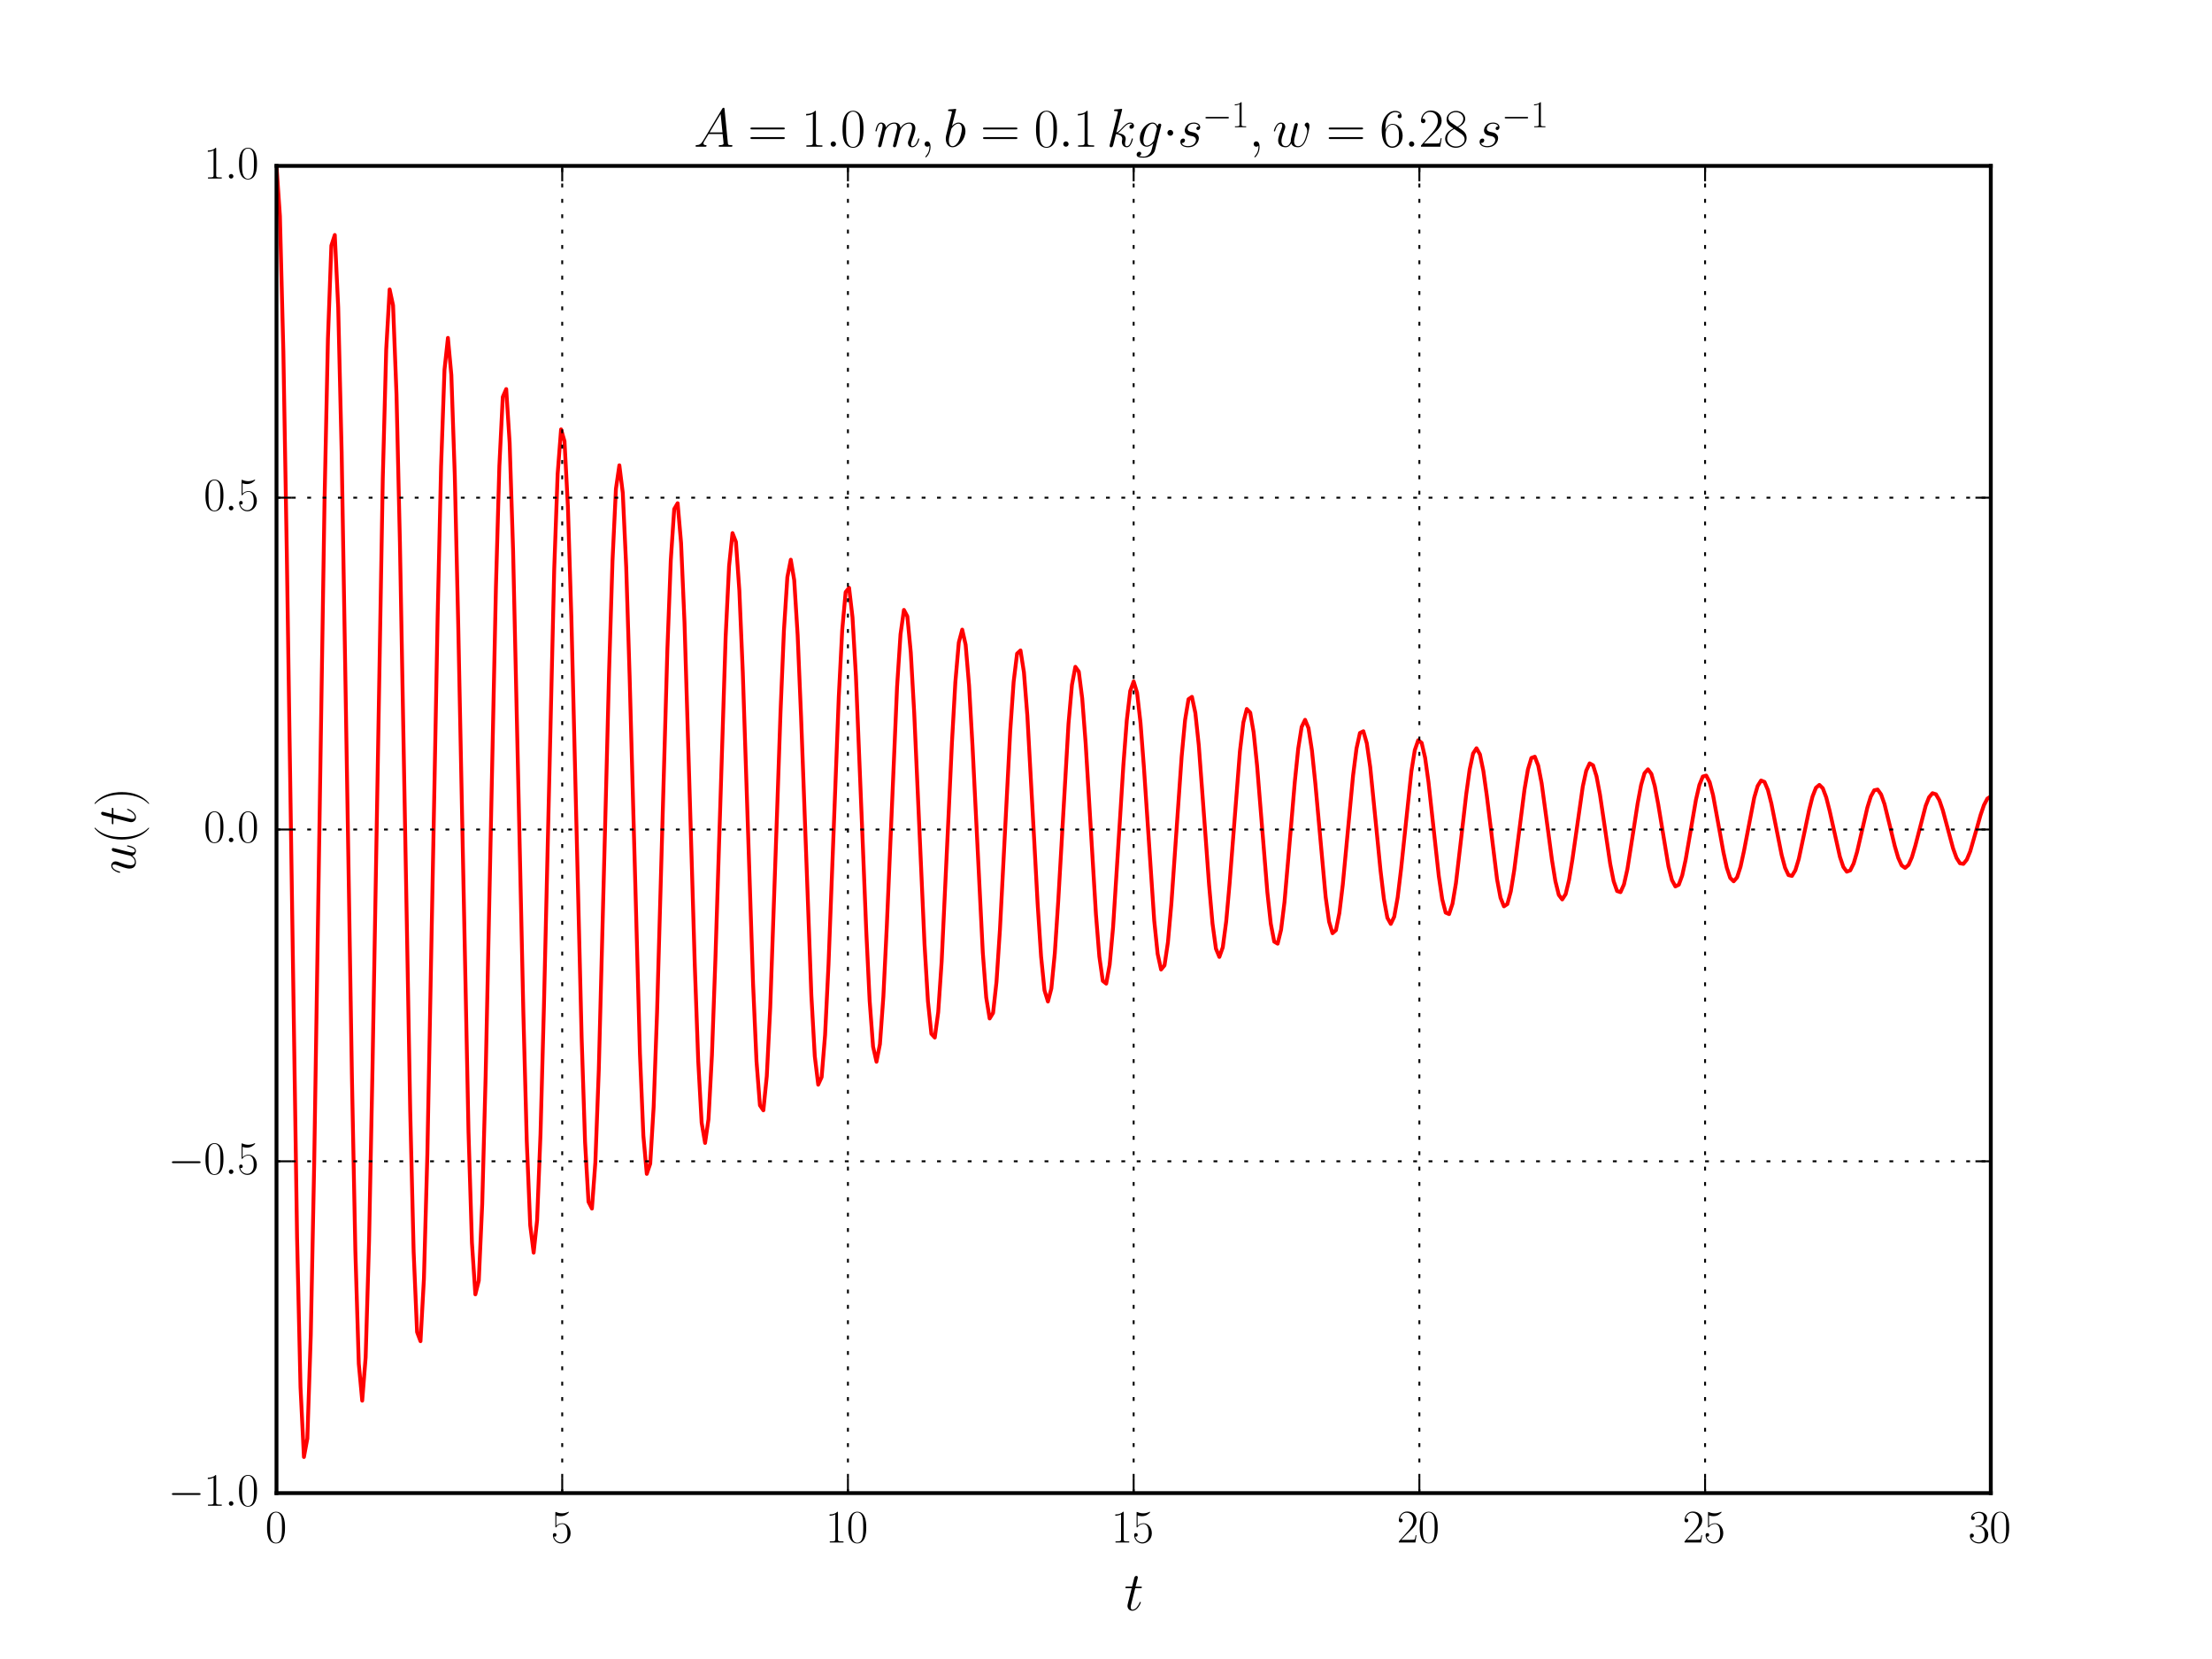 <?xml version="1.0" encoding="utf-8" standalone="no"?>
<!DOCTYPE svg PUBLIC "-//W3C//DTD SVG 1.1//EN"
  "http://www.w3.org/Graphics/SVG/1.1/DTD/svg11.dtd">
<svg xmlns:xlink="http://www.w3.org/1999/xlink" width="576pt" height="432pt" viewBox="0 0 576 432" xmlns="http://www.w3.org/2000/svg" version="1.1">
 <defs>
  <style type="text/css">*{stroke-linejoin: round; stroke-linecap: butt}</style>
 </defs>
 <g id="figure_1">
  <g id="patch_1">
   <path d="M 0 432 
L 576 432 
L 576 0 
L 0 0 
z
" style="fill: #ffffff"/>
  </g>
  <g id="axes_1">
   <g id="patch_2">
    <path d="M 72 388.8 
L 518.4 388.8 
L 518.4 43.2 
L 72 43.2 
z
" style="fill: #ffffff"/>
   </g>
   <g id="line2d_1">
    <path d="M 72 43.2 
L 72.893 56.296 
L 73.786 91.537 
L 74.678 143.738 
L 77.357 322.252 
L 78.25 361.198 
L 79.142 379.403 
L 80.035 374.573 
L 80.928 347.657 
L 81.821 302.677 
L 84.499 130.869 
L 85.392 88.234 
L 86.285 63.949 
L 87.178 61.187 
L 88.07 80.076 
L 88.963 117.721 
L 90.749 225.566 
L 91.642 280.476 
L 92.534 325.729 
L 93.427 355.118 
L 94.32 364.73 
L 95.213 353.459 
L 96.106 323.126 
L 96.998 278.197 
L 99.677 124.548 
L 100.57 91.027 
L 101.462 75.358 
L 102.355 79.515 
L 103.248 102.682 
L 104.141 141.396 
L 106.819 289.273 
L 107.712 325.969 
L 108.605 346.871 
L 109.498 349.249 
L 110.39 332.991 
L 111.283 300.59 
L 113.069 207.767 
L 113.962 160.505 
L 114.854 121.556 
L 115.747 96.26 
L 116.64 87.987 
L 117.533 97.688 
L 118.426 123.795 
L 119.318 162.467 
L 121.997 294.713 
L 122.89 323.565 
L 123.782 337.052 
L 124.675 333.474 
L 125.568 313.534 
L 126.461 280.212 
L 129.139 152.933 
L 130.032 121.349 
L 130.925 103.358 
L 131.818 101.312 
L 132.71 115.305 
L 133.603 143.193 
L 135.389 223.086 
L 136.282 263.765 
L 137.174 297.289 
L 138.067 319.061 
L 138.96 326.182 
L 139.853 317.832 
L 140.746 295.361 
L 141.638 262.076 
L 144.317 148.251 
L 145.21 123.418 
L 146.102 111.81 
L 146.995 114.89 
L 147.888 132.052 
L 148.781 160.732 
L 151.459 270.282 
L 152.352 297.467 
L 153.245 312.952 
L 154.138 314.713 
L 155.03 302.669 
L 155.923 278.666 
L 157.709 209.901 
L 158.602 174.888 
L 159.494 146.034 
L 160.387 127.294 
L 161.28 121.165 
L 162.173 128.352 
L 163.066 147.693 
L 163.958 176.342 
L 166.637 274.312 
L 167.53 295.686 
L 168.422 305.677 
L 169.315 303.027 
L 170.208 288.255 
L 171.101 263.569 
L 173.779 169.279 
L 174.672 145.881 
L 175.565 132.553 
L 176.458 131.037 
L 177.35 141.403 
L 178.243 162.063 
L 180.029 221.25 
L 180.922 251.385 
L 181.814 276.22 
L 182.707 292.35 
L 183.6 297.625 
L 184.493 291.439 
L 185.386 274.792 
L 186.278 250.134 
L 188.957 165.81 
L 189.85 147.414 
L 190.742 138.814 
L 191.635 141.096 
L 192.528 153.81 
L 193.421 175.057 
L 196.099 256.213 
L 196.992 276.352 
L 197.885 287.824 
L 198.778 289.129 
L 199.67 280.206 
L 200.563 262.424 
L 202.349 211.481 
L 203.242 185.543 
L 204.134 164.168 
L 205.027 150.285 
L 205.92 145.745 
L 206.813 151.069 
L 207.706 165.397 
L 208.598 186.62 
L 211.277 259.199 
L 212.17 275.033 
L 213.062 282.435 
L 213.955 280.471 
L 214.848 269.528 
L 215.741 251.24 
L 218.419 181.388 
L 219.312 164.054 
L 220.205 154.181 
L 221.098 153.058 
L 221.99 160.737 
L 222.883 176.043 
L 224.669 219.889 
L 225.562 242.214 
L 226.454 260.612 
L 227.347 272.561 
L 228.24 276.469 
L 229.133 271.887 
L 230.026 259.554 
L 230.918 241.287 
L 233.597 178.818 
L 234.49 165.19 
L 235.382 158.819 
L 236.275 160.509 
L 237.168 169.928 
L 238.061 185.668 
L 240.739 245.791 
L 241.632 260.71 
L 242.525 269.208 
L 243.418 270.175 
L 244.31 263.565 
L 245.203 250.392 
L 246.989 212.653 
L 247.882 193.437 
L 248.774 177.602 
L 249.667 167.317 
L 250.56 163.954 
L 251.453 167.898 
L 252.346 178.512 
L 253.238 194.235 
L 255.917 248.003 
L 256.81 259.733 
L 257.702 265.216 
L 258.595 263.761 
L 259.488 255.654 
L 260.381 242.107 
L 263.059 190.359 
L 263.952 177.518 
L 264.845 170.203 
L 265.738 169.371 
L 266.63 175.06 
L 267.523 186.399 
L 269.309 218.881 
L 270.202 235.42 
L 271.094 249.05 
L 271.987 257.902 
L 272.88 260.797 
L 273.773 257.402 
L 274.666 248.266 
L 275.558 234.733 
L 278.237 188.455 
L 279.13 178.359 
L 280.022 173.639 
L 280.915 174.892 
L 281.808 181.869 
L 282.701 193.53 
L 285.379 238.069 
L 286.272 249.122 
L 287.165 255.418 
L 288.058 256.134 
L 288.95 251.237 
L 289.843 241.478 
L 291.629 213.52 
L 292.522 199.285 
L 293.414 187.554 
L 294.307 179.935 
L 295.2 177.443 
L 296.093 180.365 
L 296.986 188.229 
L 297.878 199.876 
L 300.557 239.708 
L 301.45 248.398 
L 302.342 252.46 
L 303.235 251.382 
L 304.128 245.377 
L 305.021 235.34 
L 307.699 197.005 
L 308.592 187.492 
L 309.485 182.073 
L 310.378 181.457 
L 311.27 185.671 
L 312.163 194.071 
L 313.949 218.134 
L 314.842 230.387 
L 315.734 240.484 
L 316.627 247.041 
L 317.52 249.186 
L 318.413 246.671 
L 319.306 239.903 
L 320.198 229.878 
L 322.877 195.594 
L 323.77 188.115 
L 324.662 184.619 
L 325.555 185.546 
L 326.448 190.715 
L 327.341 199.354 
L 330.019 232.349 
L 330.912 240.537 
L 331.805 245.201 
L 332.698 245.732 
L 333.59 242.104 
L 334.483 234.875 
L 336.269 214.163 
L 337.162 203.617 
L 338.054 194.927 
L 338.947 189.282 
L 339.84 187.436 
L 340.733 189.601 
L 341.626 195.426 
L 342.518 204.055 
L 345.197 233.563 
L 346.09 240.001 
L 346.982 243.01 
L 347.875 242.212 
L 348.768 237.763 
L 349.661 230.328 
L 352.339 201.928 
L 353.232 194.88 
L 354.125 190.866 
L 355.018 190.41 
L 355.91 193.532 
L 356.803 199.755 
L 358.589 217.581 
L 359.482 226.658 
L 360.374 234.138 
L 361.267 238.996 
L 362.16 240.585 
L 363.053 238.722 
L 363.946 233.708 
L 364.838 226.281 
L 367.517 200.883 
L 368.41 195.342 
L 369.302 192.752 
L 370.195 193.439 
L 371.088 197.269 
L 371.981 203.668 
L 374.659 228.112 
L 375.552 234.178 
L 376.445 237.633 
L 377.338 238.026 
L 378.23 235.338 
L 379.123 229.983 
L 380.909 214.639 
L 381.802 206.827 
L 382.694 200.388 
L 383.587 196.207 
L 384.48 194.84 
L 385.373 196.443 
L 386.266 200.759 
L 387.158 207.151 
L 389.837 229.011 
L 390.73 233.78 
L 391.622 236.01 
L 392.515 235.418 
L 393.408 232.122 
L 394.301 226.614 
L 396.979 205.575 
L 397.872 200.354 
L 398.765 197.38 
L 399.658 197.042 
L 400.55 199.355 
L 401.443 203.965 
L 403.229 217.171 
L 404.122 223.896 
L 405.014 229.437 
L 405.907 233.036 
L 406.8 234.213 
L 407.693 232.833 
L 408.586 229.118 
L 409.478 223.616 
L 412.157 204.801 
L 413.05 200.696 
L 413.942 198.777 
L 414.835 199.287 
L 415.728 202.123 
L 416.621 206.864 
L 419.299 224.973 
L 420.192 229.466 
L 421.085 232.026 
L 421.978 232.317 
L 422.87 230.326 
L 423.763 226.359 
L 425.549 214.992 
L 426.442 209.204 
L 427.334 204.435 
L 428.227 201.337 
L 429.12 200.324 
L 430.013 201.512 
L 430.906 204.709 
L 431.798 209.445 
L 434.477 225.639 
L 435.37 229.172 
L 436.262 230.824 
L 437.155 230.385 
L 438.048 227.944 
L 438.941 223.863 
L 441.619 208.277 
L 442.512 204.409 
L 443.405 202.206 
L 444.298 201.956 
L 445.19 203.669 
L 446.083 207.084 
L 447.869 216.868 
L 448.762 221.849 
L 449.654 225.954 
L 450.547 228.621 
L 451.44 229.493 
L 452.333 228.47 
L 453.226 225.718 
L 454.118 221.642 
L 456.797 207.704 
L 457.69 204.663 
L 458.582 203.241 
L 459.475 203.618 
L 460.368 205.72 
L 461.261 209.232 
L 463.939 222.647 
L 464.832 225.976 
L 465.725 227.872 
L 466.618 228.088 
L 467.51 226.613 
L 468.403 223.674 
L 470.189 215.253 
L 471.082 210.966 
L 471.974 207.432 
L 472.867 205.137 
L 473.76 204.387 
L 474.653 205.267 
L 475.546 207.635 
L 476.438 211.144 
L 479.117 223.141 
L 480.01 225.758 
L 480.902 226.982 
L 481.795 226.657 
L 482.688 224.848 
L 483.581 221.825 
L 486.259 210.279 
L 487.152 207.413 
L 488.045 205.781 
L 488.938 205.596 
L 489.83 206.865 
L 490.723 209.395 
L 492.509 216.643 
L 493.402 220.333 
L 494.294 223.374 
L 495.187 225.35 
L 496.08 225.995 
L 496.973 225.238 
L 497.866 223.199 
L 498.758 220.18 
L 501.437 209.854 
L 502.33 207.601 
L 503.222 206.548 
L 504.115 206.827 
L 505.008 208.384 
L 505.901 210.986 
L 508.579 220.924 
L 509.472 223.391 
L 510.365 224.795 
L 511.258 224.955 
L 512.15 223.862 
L 513.043 221.685 
L 514.829 215.447 
L 515.722 212.27 
L 516.614 209.653 
L 517.507 207.953 
L 518.4 207.397 
L 518.4 207.397 
" clip-path="url(#pfe2272f4ac)" style="fill: none; stroke: #ff0000; stroke-linecap: square"/>
   </g>
   <g id="patch_3">
    <path d="M 72 388.8 
L 72 43.2 
" style="fill: none; stroke: #000000; stroke-linejoin: miter; stroke-linecap: square"/>
   </g>
   <g id="patch_4">
    <path d="M 518.4 388.8 
L 518.4 43.2 
" style="fill: none; stroke: #000000; stroke-linejoin: miter; stroke-linecap: square"/>
   </g>
   <g id="patch_5">
    <path d="M 72 388.8 
L 518.4 388.8 
" style="fill: none; stroke: #000000; stroke-linejoin: miter; stroke-linecap: square"/>
   </g>
   <g id="patch_6">
    <path d="M 72 43.2 
L 518.4 43.2 
" style="fill: none; stroke: #000000; stroke-linejoin: miter; stroke-linecap: square"/>
   </g>
   <g id="matplotlib.axis_1">
    <g id="xtick_1">
     <g id="line2d_2">
      <path d="M 72 388.8 
L 72 43.2 
" clip-path="url(#pfe2272f4ac)" style="fill: none; stroke-dasharray: 1,3; stroke-dashoffset: 0; stroke: #000000; stroke-width: 0.5"/>
     </g>
     <g id="line2d_3">
      <defs>
       <path id="m23dc1b5001" d="M 0 0 
L 0 -4 
" style="stroke: #000000; stroke-width: 0.5"/>
      </defs>
      <g>
       <use xlink:href="#m23dc1b5001" x="72" y="388.8" style="stroke: #000000; stroke-width: 0.5"/>
      </g>
     </g>
     <g id="line2d_4">
      <defs>
       <path id="m2e73448991" d="M 0 0 
L 0 4 
" style="stroke: #000000; stroke-width: 0.5"/>
      </defs>
      <g>
       <use xlink:href="#m2e73448991" x="72" y="43.2" style="stroke: #000000; stroke-width: 0.5"/>
      </g>
     </g>
     <g id="text_1">
      <!-- $\mathdefault{0}$ -->
      <g transform="translate(69.074 401.671) scale(0.12 -0.12)">
       <defs>
        <path id="CMR17-30" d="M 2688 2025 
C 2688 2416 2682 3080 2413 3591 
C 2176 4039 1798 4198 1466 4198 
C 1158 4198 768 4058 525 3597 
C 269 3118 243 2524 243 2025 
C 243 1661 250 1106 448 619 
C 723 -39 1216 -128 1466 -128 
C 1760 -128 2208 -7 2470 600 
C 2662 1042 2688 1559 2688 2025 
z
M 1466 -26 
C 1056 -26 813 325 723 812 
C 653 1188 653 1738 653 2096 
C 653 2588 653 2997 736 3387 
C 858 3929 1216 4096 1466 4096 
C 1728 4096 2067 3923 2189 3400 
C 2272 3036 2278 2607 2278 2096 
C 2278 1680 2278 1169 2202 792 
C 2067 95 1690 -26 1466 -26 
z
" transform="scale(0.016)"/>
       </defs>
       <use xlink:href="#CMR17-30" transform="scale(0.996)"/>
      </g>
     </g>
    </g>
    <g id="xtick_2">
     <g id="line2d_5">
      <path d="M 146.4 388.8 
L 146.4 43.2 
" clip-path="url(#pfe2272f4ac)" style="fill: none; stroke-dasharray: 1,3; stroke-dashoffset: 0; stroke: #000000; stroke-width: 0.5"/>
     </g>
     <g id="line2d_6">
      <g>
       <use xlink:href="#m23dc1b5001" x="146.4" y="388.8" style="stroke: #000000; stroke-width: 0.5"/>
      </g>
     </g>
     <g id="line2d_7">
      <g>
       <use xlink:href="#m2e73448991" x="146.4" y="43.2" style="stroke: #000000; stroke-width: 0.5"/>
      </g>
     </g>
     <g id="text_2">
      <!-- $\mathdefault{5}$ -->
      <g transform="translate(143.474 401.671) scale(0.12 -0.12)">
       <defs>
        <path id="CMR17-35" d="M 730 3692 
C 794 3666 1056 3584 1325 3584 
C 1920 3584 2246 3911 2432 4100 
C 2432 4157 2432 4192 2394 4192 
C 2387 4192 2374 4192 2323 4163 
C 2099 4058 1837 3973 1517 3973 
C 1325 3973 1037 3999 723 4139 
C 653 4171 640 4171 634 4171 
C 602 4171 595 4164 595 4037 
L 595 2203 
C 595 2089 595 2057 659 2057 
C 691 2057 704 2070 736 2114 
C 941 2401 1222 2522 1542 2522 
C 1766 2522 2246 2382 2246 1289 
C 2246 1085 2246 715 2054 421 
C 1894 159 1645 25 1370 25 
C 947 25 518 320 403 814 
C 429 807 480 795 506 795 
C 589 795 749 840 749 1038 
C 749 1210 627 1280 506 1280 
C 358 1280 262 1190 262 1011 
C 262 454 704 -128 1382 -128 
C 2042 -128 2669 440 2669 1264 
C 2669 2030 2170 2624 1549 2624 
C 1222 2624 947 2503 730 2274 
L 730 3692 
z
" transform="scale(0.016)"/>
       </defs>
       <use xlink:href="#CMR17-35" transform="scale(0.996)"/>
      </g>
     </g>
    </g>
    <g id="xtick_3">
     <g id="line2d_8">
      <path d="M 220.8 388.8 
L 220.8 43.2 
" clip-path="url(#pfe2272f4ac)" style="fill: none; stroke-dasharray: 1,3; stroke-dashoffset: 0; stroke: #000000; stroke-width: 0.5"/>
     </g>
     <g id="line2d_9">
      <g>
       <use xlink:href="#m23dc1b5001" x="220.8" y="388.8" style="stroke: #000000; stroke-width: 0.5"/>
      </g>
     </g>
     <g id="line2d_10">
      <g>
       <use xlink:href="#m2e73448991" x="220.8" y="43.2" style="stroke: #000000; stroke-width: 0.5"/>
      </g>
     </g>
     <g id="text_3">
      <!-- $\mathdefault{10}$ -->
      <g transform="translate(214.947 401.671) scale(0.12 -0.12)">
       <defs>
        <path id="CMR17-31" d="M 1702 4058 
C 1702 4192 1696 4192 1606 4192 
C 1357 3916 979 3827 621 3827 
C 602 3827 570 3827 563 3808 
C 557 3795 557 3782 557 3648 
C 755 3648 1088 3686 1344 3839 
L 1344 461 
C 1344 236 1331 160 781 160 
L 589 160 
L 589 0 
C 896 0 1216 0 1523 0 
C 1830 0 2150 0 2458 0 
L 2458 160 
L 2266 160 
C 1715 160 1702 230 1702 458 
L 1702 4058 
z
" transform="scale(0.016)"/>
       </defs>
       <use xlink:href="#CMR17-31" transform="scale(0.996)"/>
       <use xlink:href="#CMR17-30" transform="translate(45.69 0) scale(0.996)"/>
      </g>
     </g>
    </g>
    <g id="xtick_4">
     <g id="line2d_11">
      <path d="M 295.2 388.8 
L 295.2 43.2 
" clip-path="url(#pfe2272f4ac)" style="fill: none; stroke-dasharray: 1,3; stroke-dashoffset: 0; stroke: #000000; stroke-width: 0.5"/>
     </g>
     <g id="line2d_12">
      <g>
       <use xlink:href="#m23dc1b5001" x="295.2" y="388.8" style="stroke: #000000; stroke-width: 0.5"/>
      </g>
     </g>
     <g id="line2d_13">
      <g>
       <use xlink:href="#m2e73448991" x="295.2" y="43.2" style="stroke: #000000; stroke-width: 0.5"/>
      </g>
     </g>
     <g id="text_4">
      <!-- $\mathdefault{15}$ -->
      <g transform="translate(289.347 401.671) scale(0.12 -0.12)">
       <use xlink:href="#CMR17-31" transform="scale(0.996)"/>
       <use xlink:href="#CMR17-35" transform="translate(45.69 0) scale(0.996)"/>
      </g>
     </g>
    </g>
    <g id="xtick_5">
     <g id="line2d_14">
      <path d="M 369.6 388.8 
L 369.6 43.2 
" clip-path="url(#pfe2272f4ac)" style="fill: none; stroke-dasharray: 1,3; stroke-dashoffset: 0; stroke: #000000; stroke-width: 0.5"/>
     </g>
     <g id="line2d_15">
      <g>
       <use xlink:href="#m23dc1b5001" x="369.6" y="388.8" style="stroke: #000000; stroke-width: 0.5"/>
      </g>
     </g>
     <g id="line2d_16">
      <g>
       <use xlink:href="#m2e73448991" x="369.6" y="43.2" style="stroke: #000000; stroke-width: 0.5"/>
      </g>
     </g>
     <g id="text_5">
      <!-- $\mathdefault{20}$ -->
      <g transform="translate(363.747 401.671) scale(0.12 -0.12)">
       <defs>
        <path id="CMR17-32" d="M 2669 989 
L 2554 989 
C 2490 536 2438 459 2413 420 
C 2381 369 1920 369 1830 369 
L 602 369 
C 832 619 1280 1072 1824 1597 
C 2214 1967 2669 2402 2669 3035 
C 2669 3790 2067 4224 1395 4224 
C 691 4224 262 3604 262 3030 
C 262 2780 448 2748 525 2748 
C 589 2748 781 2787 781 3010 
C 781 3207 614 3264 525 3264 
C 486 3264 448 3258 422 3245 
C 544 3790 915 4058 1306 4058 
C 1862 4058 2227 3617 2227 3035 
C 2227 2479 1901 2000 1536 1584 
L 262 146 
L 262 0 
L 2515 0 
L 2669 989 
z
" transform="scale(0.016)"/>
       </defs>
       <use xlink:href="#CMR17-32" transform="scale(0.996)"/>
       <use xlink:href="#CMR17-30" transform="translate(45.69 0) scale(0.996)"/>
      </g>
     </g>
    </g>
    <g id="xtick_6">
     <g id="line2d_17">
      <path d="M 444 388.8 
L 444 43.2 
" clip-path="url(#pfe2272f4ac)" style="fill: none; stroke-dasharray: 1,3; stroke-dashoffset: 0; stroke: #000000; stroke-width: 0.5"/>
     </g>
     <g id="line2d_18">
      <g>
       <use xlink:href="#m23dc1b5001" x="444" y="388.8" style="stroke: #000000; stroke-width: 0.5"/>
      </g>
     </g>
     <g id="line2d_19">
      <g>
       <use xlink:href="#m2e73448991" x="444" y="43.2" style="stroke: #000000; stroke-width: 0.5"/>
      </g>
     </g>
     <g id="text_6">
      <!-- $\mathdefault{25}$ -->
      <g transform="translate(438.147 401.671) scale(0.12 -0.12)">
       <use xlink:href="#CMR17-32" transform="scale(0.996)"/>
       <use xlink:href="#CMR17-35" transform="translate(45.69 0) scale(0.996)"/>
      </g>
     </g>
    </g>
    <g id="xtick_7">
     <g id="line2d_20">
      <path d="M 518.4 388.8 
L 518.4 43.2 
" clip-path="url(#pfe2272f4ac)" style="fill: none; stroke-dasharray: 1,3; stroke-dashoffset: 0; stroke: #000000; stroke-width: 0.5"/>
     </g>
     <g id="line2d_21">
      <g>
       <use xlink:href="#m23dc1b5001" x="518.4" y="388.8" style="stroke: #000000; stroke-width: 0.5"/>
      </g>
     </g>
     <g id="line2d_22">
      <g>
       <use xlink:href="#m2e73448991" x="518.4" y="43.2" style="stroke: #000000; stroke-width: 0.5"/>
      </g>
     </g>
     <g id="text_7">
      <!-- $\mathdefault{30}$ -->
      <g transform="translate(512.547 401.671) scale(0.12 -0.12)">
       <defs>
        <path id="CMR17-33" d="M 1414 2157 
C 1984 2157 2234 1662 2234 1090 
C 2234 320 1824 25 1453 25 
C 1114 25 563 194 390 693 
C 422 680 454 680 486 680 
C 640 680 755 782 755 948 
C 755 1133 614 1216 486 1216 
C 378 1216 211 1165 211 926 
C 211 335 787 -128 1466 -128 
C 2176 -128 2720 430 2720 1085 
C 2720 1707 2208 2157 1600 2227 
C 2086 2328 2554 2756 2554 3329 
C 2554 3820 2048 4179 1472 4179 
C 890 4179 378 3829 378 3329 
C 378 3110 544 3072 627 3072 
C 762 3072 877 3155 877 3321 
C 877 3486 762 3569 627 3569 
C 602 3569 570 3569 544 3557 
C 730 3959 1235 4032 1459 4032 
C 1683 4032 2106 3925 2106 3320 
C 2106 3143 2080 2828 1862 2550 
C 1670 2304 1453 2304 1242 2284 
C 1210 2284 1062 2269 1037 2269 
C 992 2263 966 2257 966 2208 
C 966 2163 973 2157 1101 2157 
L 1414 2157 
z
" transform="scale(0.016)"/>
       </defs>
       <use xlink:href="#CMR17-33" transform="scale(0.996)"/>
       <use xlink:href="#CMR17-30" transform="translate(45.69 0) scale(0.996)"/>
      </g>
     </g>
    </g>
    <g id="text_8">
     <!-- $t$ -->
     <g transform="translate(292.734 419.291) scale(0.14 -0.14)">
      <defs>
       <path id="CMMI12-74" d="M 1286 2566 
L 1875 2566 
C 1997 2566 2061 2566 2061 2681 
C 2061 2752 2022 2752 1894 2752 
L 1331 2752 
L 1568 3692 
C 1594 3781 1594 3794 1594 3840 
C 1594 3943 1510 4000 1427 4000 
C 1376 4000 1229 3981 1178 3775 
L 928 2752 
L 326 2752 
C 198 2752 141 2752 141 2630 
C 141 2566 186 2566 307 2566 
L 877 2566 
L 454 881 
C 403 658 384 594 384 511 
C 384 211 595 -64 954 -64 
C 1600 -64 1946 868 1946 912 
C 1946 951 1920 970 1882 970 
C 1869 970 1843 970 1830 944 
C 1824 938 1818 931 1773 829 
C 1638 511 1344 64 973 64 
C 781 64 768 224 768 364 
C 768 370 768 492 787 568 
L 1286 2566 
z
" transform="scale(0.016)"/>
      </defs>
      <use xlink:href="#CMMI12-74" transform="scale(0.996)"/>
     </g>
    </g>
   </g>
   <g id="matplotlib.axis_2">
    <g id="ytick_1">
     <g id="line2d_23">
      <path d="M 72 388.8 
L 518.4 388.8 
" clip-path="url(#pfe2272f4ac)" style="fill: none; stroke-dasharray: 1,3; stroke-dashoffset: 0; stroke: #000000; stroke-width: 0.5"/>
     </g>
     <g id="line2d_24">
      <defs>
       <path id="m9faa797893" d="M 0 0 
L 4 0 
" style="stroke: #000000; stroke-width: 0.5"/>
      </defs>
      <g>
       <use xlink:href="#m9faa797893" x="72" y="388.8" style="stroke: #000000; stroke-width: 0.5"/>
      </g>
     </g>
     <g id="line2d_25">
      <defs>
       <path id="ma0fcaa4d40" d="M 0 0 
L -4 0 
" style="stroke: #000000; stroke-width: 0.5"/>
      </defs>
      <g>
       <use xlink:href="#ma0fcaa4d40" x="518.4" y="388.8" style="stroke: #000000; stroke-width: 0.5"/>
      </g>
     </g>
     <g id="text_9">
      <!-- $\mathdefault{−1.0}$ -->
      <g transform="translate(43.744 392.1) scale(0.12 -0.12)">
       <defs>
        <path id="CMSY10-0" d="M 4218 1472 
C 4326 1472 4442 1472 4442 1600 
C 4442 1728 4326 1728 4218 1728 
L 755 1728 
C 646 1728 531 1728 531 1600 
C 531 1472 646 1472 755 1472 
L 4218 1472 
z
" transform="scale(0.016)"/>
        <path id="CMMI12-3a" d="M 1178 307 
C 1178 492 1024 619 870 619 
C 685 619 557 466 557 313 
C 557 128 710 0 864 0 
C 1050 0 1178 153 1178 307 
z
" transform="scale(0.016)"/>
       </defs>
       <use xlink:href="#CMSY10-0" transform="scale(0.996)"/>
       <use xlink:href="#CMR17-31" transform="translate(77.487 0) scale(0.996)"/>
       <use xlink:href="#CMMI12-3a" transform="translate(123.178 0) scale(0.996)"/>
       <use xlink:href="#CMR17-30" transform="translate(150.275 0) scale(0.996)"/>
      </g>
     </g>
    </g>
    <g id="ytick_2">
     <g id="line2d_26">
      <path d="M 72 302.4 
L 518.4 302.4 
" clip-path="url(#pfe2272f4ac)" style="fill: none; stroke-dasharray: 1,3; stroke-dashoffset: 0; stroke: #000000; stroke-width: 0.5"/>
     </g>
     <g id="line2d_27">
      <g>
       <use xlink:href="#m9faa797893" x="72" y="302.4" style="stroke: #000000; stroke-width: 0.5"/>
      </g>
     </g>
     <g id="line2d_28">
      <g>
       <use xlink:href="#ma0fcaa4d40" x="518.4" y="302.4" style="stroke: #000000; stroke-width: 0.5"/>
      </g>
     </g>
     <g id="text_10">
      <!-- $\mathdefault{−0.5}$ -->
      <g transform="translate(43.744 305.7) scale(0.12 -0.12)">
       <use xlink:href="#CMSY10-0" transform="scale(0.996)"/>
       <use xlink:href="#CMR17-30" transform="translate(77.487 0) scale(0.996)"/>
       <use xlink:href="#CMMI12-3a" transform="translate(123.178 0) scale(0.996)"/>
       <use xlink:href="#CMR17-35" transform="translate(150.275 0) scale(0.996)"/>
      </g>
     </g>
    </g>
    <g id="ytick_3">
     <g id="line2d_29">
      <path d="M 72 216 
L 518.4 216 
" clip-path="url(#pfe2272f4ac)" style="fill: none; stroke-dasharray: 1,3; stroke-dashoffset: 0; stroke: #000000; stroke-width: 0.5"/>
     </g>
     <g id="line2d_30">
      <g>
       <use xlink:href="#m9faa797893" x="72" y="216" style="stroke: #000000; stroke-width: 0.5"/>
      </g>
     </g>
     <g id="line2d_31">
      <g>
       <use xlink:href="#ma0fcaa4d40" x="518.4" y="216" style="stroke: #000000; stroke-width: 0.5"/>
      </g>
     </g>
     <g id="text_11">
      <!-- $\mathdefault{0.0}$ -->
      <g transform="translate(53.042 219.3) scale(0.12 -0.12)">
       <use xlink:href="#CMR17-30" transform="scale(0.996)"/>
       <use xlink:href="#CMMI12-3a" transform="translate(45.69 0) scale(0.996)"/>
       <use xlink:href="#CMR17-30" transform="translate(72.788 0) scale(0.996)"/>
      </g>
     </g>
    </g>
    <g id="ytick_4">
     <g id="line2d_32">
      <path d="M 72 129.6 
L 518.4 129.6 
" clip-path="url(#pfe2272f4ac)" style="fill: none; stroke-dasharray: 1,3; stroke-dashoffset: 0; stroke: #000000; stroke-width: 0.5"/>
     </g>
     <g id="line2d_33">
      <g>
       <use xlink:href="#m9faa797893" x="72" y="129.6" style="stroke: #000000; stroke-width: 0.5"/>
      </g>
     </g>
     <g id="line2d_34">
      <g>
       <use xlink:href="#ma0fcaa4d40" x="518.4" y="129.6" style="stroke: #000000; stroke-width: 0.5"/>
      </g>
     </g>
     <g id="text_12">
      <!-- $\mathdefault{0.5}$ -->
      <g transform="translate(53.042 132.9) scale(0.12 -0.12)">
       <use xlink:href="#CMR17-30" transform="scale(0.996)"/>
       <use xlink:href="#CMMI12-3a" transform="translate(45.69 0) scale(0.996)"/>
       <use xlink:href="#CMR17-35" transform="translate(72.788 0) scale(0.996)"/>
      </g>
     </g>
    </g>
    <g id="ytick_5">
     <g id="line2d_35">
      <path d="M 72 43.2 
L 518.4 43.2 
" clip-path="url(#pfe2272f4ac)" style="fill: none; stroke-dasharray: 1,3; stroke-dashoffset: 0; stroke: #000000; stroke-width: 0.5"/>
     </g>
     <g id="line2d_36">
      <g>
       <use xlink:href="#m9faa797893" x="72" y="43.2" style="stroke: #000000; stroke-width: 0.5"/>
      </g>
     </g>
     <g id="line2d_37">
      <g>
       <use xlink:href="#ma0fcaa4d40" x="518.4" y="43.2" style="stroke: #000000; stroke-width: 0.5"/>
      </g>
     </g>
     <g id="text_13">
      <!-- $\mathdefault{1.0}$ -->
      <g transform="translate(53.042 46.5) scale(0.12 -0.12)">
       <use xlink:href="#CMR17-31" transform="scale(0.996)"/>
       <use xlink:href="#CMMI12-3a" transform="translate(45.69 0) scale(0.996)"/>
       <use xlink:href="#CMR17-30" transform="translate(72.788 0) scale(0.996)"/>
      </g>
     </g>
    </g>
    <g id="text_14">
     <!-- $u(t)$ -->
     <g transform="translate(35.257 227.663) rotate(-90) scale(0.14 -0.14)">
      <defs>
       <path id="CMMI12-75" d="M 2182 370 
C 2266 13 2573 -64 2726 -64 
C 2931 -64 3085 70 3187 287 
C 3296 517 3379 894 3379 913 
C 3379 945 3354 971 3315 971 
C 3258 971 3251 939 3226 843 
C 3110 402 2995 64 2739 64 
C 2547 64 2547 275 2547 358 
C 2547 505 2566 568 2630 837 
C 2675 1009 2720 1181 2758 1360 
L 3021 2401 
C 3066 2561 3066 2574 3066 2593 
C 3066 2689 2989 2753 2893 2753 
C 2707 2753 2662 2593 2624 2433 
C 2560 2184 2214 811 2170 588 
C 2163 588 1914 64 1446 64 
C 1114 64 1050 351 1050 588 
C 1050 952 1229 1462 1395 1890 
C 1472 2095 1504 2178 1504 2305 
C 1504 2580 1306 2816 998 2816 
C 410 2816 173 1890 173 1839 
C 173 1814 198 1782 243 1782 
C 301 1782 307 1807 333 1896 
C 486 2441 736 2682 979 2682 
C 1043 2682 1146 2682 1146 2478 
C 1146 2312 1075 2127 979 1884 
C 698 1124 666 881 666 690 
C 666 38 1158 -64 1421 -64 
C 1830 -64 2054 217 2182 370 
z
" transform="scale(0.016)"/>
       <path id="CMR17-28" d="M 1958 -1561 
C 1958 -1555 1958 -1542 1939 -1523 
C 1645 -1224 858 -407 858 1581 
C 858 3569 1632 4379 1946 4697 
C 1946 4704 1958 4717 1958 4736 
C 1958 4755 1939 4768 1914 4768 
C 1843 4768 1299 4296 986 3594 
C 666 2887 576 2199 576 1588 
C 576 1128 621 351 1005 -471 
C 1312 -1135 1837 -1600 1914 -1600 
C 1946 -1600 1958 -1587 1958 -1561 
z
" transform="scale(0.016)"/>
       <path id="CMR17-29" d="M 1683 1581 
C 1683 2040 1638 2817 1254 3639 
C 947 4303 422 4768 346 4768 
C 326 4768 301 4761 301 4729 
C 301 4717 307 4710 314 4697 
C 621 4378 1402 3568 1402 1584 
C 1402 -407 627 -1217 314 -1537 
C 307 -1549 301 -1556 301 -1568 
C 301 -1600 326 -1600 346 -1600 
C 416 -1600 960 -1128 1274 -426 
C 1594 281 1683 969 1683 1581 
z
" transform="scale(0.016)"/>
      </defs>
      <use xlink:href="#CMMI12-75" transform="scale(0.996)"/>
      <use xlink:href="#CMR17-28" transform="translate(55.52 0) scale(0.996)"/>
      <use xlink:href="#CMMI12-74" transform="translate(90.801 0) scale(0.996)"/>
      <use xlink:href="#CMR17-29" transform="translate(126.027 0) scale(0.996)"/>
     </g>
    </g>
   </g>
   <g id="text_15">
    <!-- $A = 1.0\,m, b = 0.1\,kg{\cdot}s^{-1}, w = 6.28\,s^{-1}$ -->
    <g transform="translate(180.638 38.2) scale(0.14 -0.14)">
     <defs>
      <path id="CMMI12-41" d="M 1088 691 
C 864 314 646 186 339 186 
C 269 180 218 180 218 58 
C 218 24 250 0 294 0 
C 410 0 698 0 813 0 
C 998 0 1203 0 1382 0 
C 1421 0 1498 0 1498 122 
C 1498 180 1446 186 1408 186 
C 1261 186 1139 236 1139 388 
C 1139 476 1178 546 1261 685 
L 1747 1479 
L 3379 1479 
C 3386 1423 3386 1373 3392 1316 
C 3411 1152 3488 495 3488 376 
C 3488 186 3162 186 3059 186 
C 2989 186 2918 186 2918 70 
C 2918 0 2976 0 3014 0 
C 3123 0 3251 0 3360 0 
L 3725 0 
C 4115 0 4397 0 4403 0 
C 4448 0 4518 0 4518 122 
C 4518 186 4461 186 4365 186 
C 4013 186 4006 244 3987 434 
L 3597 4404 
C 3584 4531 3558 4544 3488 4544 
C 3424 4544 3386 4531 3328 4435 
L 1088 691 
z
M 1856 1664 
L 3142 3819 
L 3360 1664 
L 1856 1664 
z
" transform="scale(0.016)"/>
      <path id="CMR17-3d" d="M 4115 2017 
C 4211 2017 4307 2017 4307 2125 
C 4307 2240 4198 2240 4090 2240 
L 512 2240 
C 403 2240 294 2240 294 2125 
C 294 2017 390 2017 486 2017 
L 4115 2017 
z
M 4090 896 
C 4198 896 4307 896 4307 1011 
C 4307 1119 4211 1119 4115 1119 
L 486 1119 
C 390 1119 294 1119 294 1011 
C 294 896 403 896 512 896 
L 4090 896 
z
" transform="scale(0.016)"/>
      <path id="CMMI12-6d" d="M 1318 1871 
C 1331 1910 1491 2229 1728 2433 
C 1894 2586 2112 2689 2362 2689 
C 2618 2689 2707 2497 2707 2242 
C 2707 2203 2707 2076 2630 1775 
L 2470 1118 
C 2419 926 2298 453 2285 383 
C 2259 287 2221 121 2221 96 
C 2221 6 2291 -64 2387 -64 
C 2579 -64 2611 83 2669 313 
L 3053 1839 
C 3066 1890 3398 2689 4102 2689 
C 4358 2689 4448 2497 4448 2242 
C 4448 1884 4198 1188 4058 805 
C 4000 651 3968 568 3968 453 
C 3968 166 4166 -64 4474 -64 
C 5069 -64 5293 875 5293 913 
C 5293 945 5267 971 5229 971 
C 5171 971 5165 952 5133 843 
C 4986 332 4749 64 4493 64 
C 4429 64 4326 64 4326 269 
C 4326 436 4403 640 4429 710 
C 4544 1018 4832 1773 4832 2145 
C 4832 2528 4608 2816 4122 2816 
C 3693 2816 3347 2574 3091 2197 
C 3072 2542 2861 2816 2381 2816 
C 1811 2816 1510 2415 1395 2255 
C 1376 2618 1114 2816 832 2816 
C 646 2816 499 2727 378 2484 
C 262 2254 173 1865 173 1839 
C 173 1814 198 1782 243 1782 
C 294 1782 301 1788 339 1935 
C 435 2312 557 2689 813 2689 
C 960 2689 1011 2586 1011 2395 
C 1011 2254 947 2005 902 1807 
L 723 1118 
C 698 996 627 709 595 594 
C 550 428 480 128 480 96 
C 480 6 550 -64 646 -64 
C 723 -64 813 -26 864 70 
C 877 102 934 326 966 453 
L 1107 1028 
L 1318 1871 
z
" transform="scale(0.016)"/>
      <path id="CMMI12-3b" d="M 1248 -31 
C 1248 343 1126 619 864 619 
C 659 619 557 453 557 313 
C 557 172 653 0 870 0 
C 954 0 1024 26 1082 83 
C 1094 96 1101 96 1107 96 
C 1120 96 1120 5 1120 -27 
C 1120 -240 1082 -659 710 -1080 
C 640 -1157 640 -1170 640 -1183 
C 640 -1216 672 -1248 704 -1248 
C 755 -1248 1248 -771 1248 -31 
z
" transform="scale(0.016)"/>
      <path id="CMMI12-62" d="M 1478 4257 
C 1485 4283 1498 4321 1498 4352 
C 1498 4416 1434 4416 1421 4416 
C 1414 4416 1184 4393 1069 4377 
C 960 4377 864 4358 749 4358 
C 595 4345 550 4339 550 4224 
C 550 4160 614 4160 678 4160 
C 1005 4160 1005 4103 1005 4040 
C 1005 3996 954 3811 928 3696 
L 774 3085 
C 710 2831 346 1387 320 1272 
C 288 1114 288 1005 288 922 
C 288 274 653 -64 1069 -64 
C 1811 -64 2579 888 2579 1814 
C 2579 2401 2246 2816 1766 2816 
C 1434 2816 1133 2542 1011 2414 
L 1478 4257 
z
M 1075 64 
C 870 64 646 217 646 715 
C 646 926 666 1047 781 1494 
C 800 1577 902 1986 928 2069 
C 941 2120 1318 2689 1754 2689 
C 2035 2689 2163 2408 2163 2076 
C 2163 1769 1984 1047 1824 715 
C 1664 370 1370 64 1075 64 
z
" transform="scale(0.016)"/>
      <path id="CMMI12-6b" d="M 1798 4257 
C 1805 4283 1818 4321 1818 4352 
C 1818 4416 1754 4416 1741 4416 
C 1734 4416 1504 4393 1389 4377 
C 1280 4377 1184 4358 1069 4358 
C 915 4345 870 4339 870 4224 
C 870 4160 934 4160 998 4160 
C 1325 4160 1325 4103 1325 4040 
C 1325 4015 1325 4002 1293 3888 
L 378 248 
C 352 152 352 140 352 101 
C 352 -38 461 -64 525 -64 
C 704 -64 742 77 794 275 
L 1094 1469 
C 1555 1418 1830 1226 1830 920 
C 1830 881 1830 856 1811 760 
C 1786 664 1786 588 1786 556 
C 1786 185 2029 -64 2355 -64 
C 2650 -64 2803 204 2854 294 
C 2989 530 3072 888 3072 913 
C 3072 945 3046 971 3008 971 
C 2950 971 2944 945 2918 843 
C 2829 511 2694 64 2368 64 
C 2240 64 2157 128 2157 370 
C 2157 492 2182 632 2208 728 
C 2234 843 2234 849 2234 926 
C 2234 1303 1894 1514 1306 1590 
C 1536 1731 1766 1980 1856 2076 
C 2221 2484 2470 2689 2765 2689 
C 2912 2689 2950 2650 2995 2612 
C 2758 2586 2669 2420 2669 2293 
C 2669 2139 2790 2088 2880 2088 
C 3053 2088 3206 2235 3206 2440 
C 3206 2625 3059 2816 2771 2816 
C 2419 2816 2131 2567 1677 2056 
C 1613 1980 1376 1737 1139 1648 
L 1798 4257 
z
" transform="scale(0.016)"/>
      <path id="CMMI12-67" d="M 2163 811 
C 2138 709 2125 683 2042 588 
C 1779 249 1510 128 1312 128 
C 1101 128 902 294 902 734 
C 902 1073 1094 1788 1235 2076 
C 1421 2433 1709 2689 1978 2689 
C 2400 2689 2483 2165 2483 2127 
L 2464 2037 
L 2163 811 
z
M 2560 2395 
C 2477 2580 2298 2816 1978 2816 
C 1280 2816 486 1941 486 990 
C 486 326 890 0 1299 0 
C 1638 0 1939 268 2054 396 
L 1914 -171 
C 1824 -516 1786 -674 1555 -894 
C 1293 -1152 1050 -1152 909 -1152 
C 717 -1152 557 -1139 397 -1089 
C 602 -1033 653 -858 653 -789 
C 653 -689 576 -588 435 -588 
C 282 -588 115 -714 115 -922 
C 115 -1180 378 -1280 922 -1280 
C 1747 -1280 2176 -753 2259 -410 
L 2970 2435 
C 2989 2511 2989 2524 2989 2536 
C 2989 2625 2918 2695 2822 2695 
C 2669 2695 2579 2567 2560 2395 
z
" transform="scale(0.016)"/>
      <path id="CMSY10-1" d="M 1229 1619 
C 1229 1805 1075 1958 890 1958 
C 704 1958 550 1805 550 1619 
C 550 1433 704 1280 890 1280 
C 1075 1280 1229 1433 1229 1619 
z
" transform="scale(0.016)"/>
      <path id="CMMI12-73" d="M 1459 1280 
C 1568 1261 1741 1223 1779 1216 
C 1862 1192 2150 1090 2150 783 
C 2150 586 1971 70 1229 70 
C 1094 70 614 70 486 436 
C 742 404 870 603 870 745 
C 870 880 781 950 653 950 
C 512 950 326 841 326 552 
C 326 173 710 -64 1222 -64 
C 2195 -64 2483 651 2483 984 
C 2483 1079 2483 1258 2278 1462 
C 2118 1616 1965 1648 1619 1718 
C 1446 1756 1171 1814 1171 2101 
C 1171 2229 1286 2689 1894 2689 
C 2163 2689 2426 2589 2490 2368 
C 2208 2368 2195 2125 2195 2119 
C 2195 1984 2317 1946 2374 1946 
C 2464 1946 2643 2015 2643 2281 
C 2643 2545 2400 2816 1901 2816 
C 1062 2816 838 2160 838 1899 
C 838 1414 1312 1312 1459 1280 
z
" transform="scale(0.016)"/>
      <path id="CMMI12-77" d="M 2202 390 
C 2342 6 2739 -64 2982 -64 
C 3469 -64 3757 358 3936 798 
C 4083 1169 4320 2012 4320 2389 
C 4320 2778 4122 2816 4064 2816 
C 3910 2816 3770 2663 3770 2535 
C 3770 2459 3814 2414 3846 2389 
C 3904 2331 4070 2159 4070 1827 
C 4070 1609 3891 1009 3757 709 
C 3578 319 3341 64 3008 64 
C 2650 64 2534 332 2534 626 
C 2534 811 2592 1035 2618 1143 
L 2886 2216 
C 2918 2344 2976 2567 2976 2593 
C 2976 2689 2899 2753 2803 2753 
C 2618 2753 2573 2593 2534 2440 
C 2470 2191 2202 1111 2176 971 
C 2150 862 2150 792 2150 651 
C 2150 498 1946 255 1939 243 
C 1869 172 1766 64 1568 64 
C 1062 64 1062 543 1062 651 
C 1062 856 1107 1137 1395 1897 
C 1472 2095 1504 2178 1504 2305 
C 1504 2574 1312 2816 998 2816 
C 410 2816 173 1890 173 1839 
C 173 1814 198 1782 243 1782 
C 301 1782 307 1807 333 1896 
C 493 2454 742 2682 979 2682 
C 1043 2682 1146 2682 1146 2478 
C 1146 2446 1146 2312 1037 2031 
C 736 1233 672 971 672 728 
C 672 57 1222 -64 1549 -64 
C 1658 -64 1946 -64 2202 390 
z
" transform="scale(0.016)"/>
      <path id="CMR17-36" d="M 678 2176 
C 678 3690 1395 4032 1811 4032 
C 1946 4032 2272 4009 2400 3776 
C 2298 3776 2106 3776 2106 3553 
C 2106 3381 2246 3323 2336 3323 
C 2394 3323 2566 3348 2566 3560 
C 2566 3954 2246 4179 1805 4179 
C 1043 4179 243 3390 243 1984 
C 243 253 966 -128 1478 -128 
C 2099 -128 2688 427 2688 1283 
C 2688 2081 2170 2662 1517 2662 
C 1126 2662 838 2407 678 1960 
L 678 2176 
z
M 1478 25 
C 691 25 691 1200 691 1436 
C 691 1896 909 2560 1504 2560 
C 1613 2560 1926 2560 2138 2120 
C 2253 1870 2253 1609 2253 1289 
C 2253 944 2253 690 2118 434 
C 1978 171 1773 25 1478 25 
z
" transform="scale(0.016)"/>
      <path id="CMR17-38" d="M 1741 2264 
C 2144 2467 2554 2773 2554 3263 
C 2554 3841 1990 4179 1472 4179 
C 890 4179 378 3759 378 3180 
C 378 3021 416 2747 666 2505 
C 730 2442 998 2251 1171 2130 
C 883 1983 211 1634 211 934 
C 211 279 838 -128 1459 -128 
C 2144 -128 2720 362 2720 1010 
C 2720 1590 2330 1857 2074 2029 
L 1741 2264 
z
M 902 2822 
C 851 2854 595 3051 595 3351 
C 595 3739 998 4032 1459 4032 
C 1965 4032 2336 3676 2336 3262 
C 2336 2669 1670 2331 1638 2331 
C 1632 2331 1626 2331 1574 2370 
L 902 2822 
z
M 2080 1519 
C 2176 1449 2483 1240 2483 851 
C 2483 381 2010 25 1472 25 
C 890 25 448 438 448 940 
C 448 1443 838 1862 1280 2060 
L 2080 1519 
z
" transform="scale(0.016)"/>
     </defs>
     <use xlink:href="#CMMI12-41" transform="scale(0.996)"/>
     <use xlink:href="#CMR17-3d" transform="translate(100.802 0) scale(0.996)"/>
     <use xlink:href="#CMR17-31" transform="translate(200.191 0) scale(0.996)"/>
     <use xlink:href="#CMMI12-3a" transform="translate(245.881 0) scale(0.996)"/>
     <use xlink:href="#CMR17-30" transform="translate(272.978 0) scale(0.996)"/>
     <use xlink:href="#CMMI12-6d" transform="translate(335.273 0) scale(0.996)"/>
     <use xlink:href="#CMMI12-3b" transform="translate(420.6 0) scale(0.996)"/>
     <use xlink:href="#CMMI12-62" transform="translate(464.302 0) scale(0.996)"/>
     <use xlink:href="#CMR17-3d" transform="translate(533.452 0) scale(0.996)"/>
     <use xlink:href="#CMR17-30" transform="translate(632.841 0) scale(0.996)"/>
     <use xlink:href="#CMMI12-3a" transform="translate(678.531 0) scale(0.996)"/>
     <use xlink:href="#CMR17-31" transform="translate(705.628 0) scale(0.996)"/>
     <use xlink:href="#CMMI12-6b" transform="translate(767.923 0) scale(0.996)"/>
     <use xlink:href="#CMMI12-67" transform="translate(822.002 0) scale(0.996)"/>
     <use xlink:href="#CMSY10-1" transform="translate(872.288 0) scale(0.996)"/>
     <use xlink:href="#CMMI12-73" transform="translate(899.962 0) scale(0.996)"/>
     <use xlink:href="#CMSY10-0" transform="translate(945.912 36.154) scale(0.697)"/>
     <use xlink:href="#CMR17-31" transform="translate(1000.153 36.154) scale(0.697)"/>
     <use xlink:href="#CMMI12-3b" transform="translate(1032.634 0) scale(0.996)"/>
     <use xlink:href="#CMMI12-77" transform="translate(1076.336 0) scale(0.996)"/>
     <use xlink:href="#CMR17-3d" transform="translate(1176.423 0) scale(0.996)"/>
     <use xlink:href="#CMR17-36" transform="translate(1275.812 0) scale(0.996)"/>
     <use xlink:href="#CMMI12-3a" transform="translate(1321.502 0) scale(0.996)"/>
     <use xlink:href="#CMR17-32" transform="translate(1348.599 0) scale(0.996)"/>
     <use xlink:href="#CMR17-38" transform="translate(1394.29 0) scale(0.996)"/>
     <use xlink:href="#CMMI12-73" transform="translate(1456.585 0) scale(0.996)"/>
     <use xlink:href="#CMSY10-0" transform="translate(1502.535 36.154) scale(0.697)"/>
     <use xlink:href="#CMR17-31" transform="translate(1556.776 36.154) scale(0.697)"/>
    </g>
   </g>
  </g>
 </g>
 <defs>
  <clipPath id="pfe2272f4ac">
   <rect x="72" y="43.2" width="446.4" height="345.6"/>
  </clipPath>
 </defs>
</svg>
